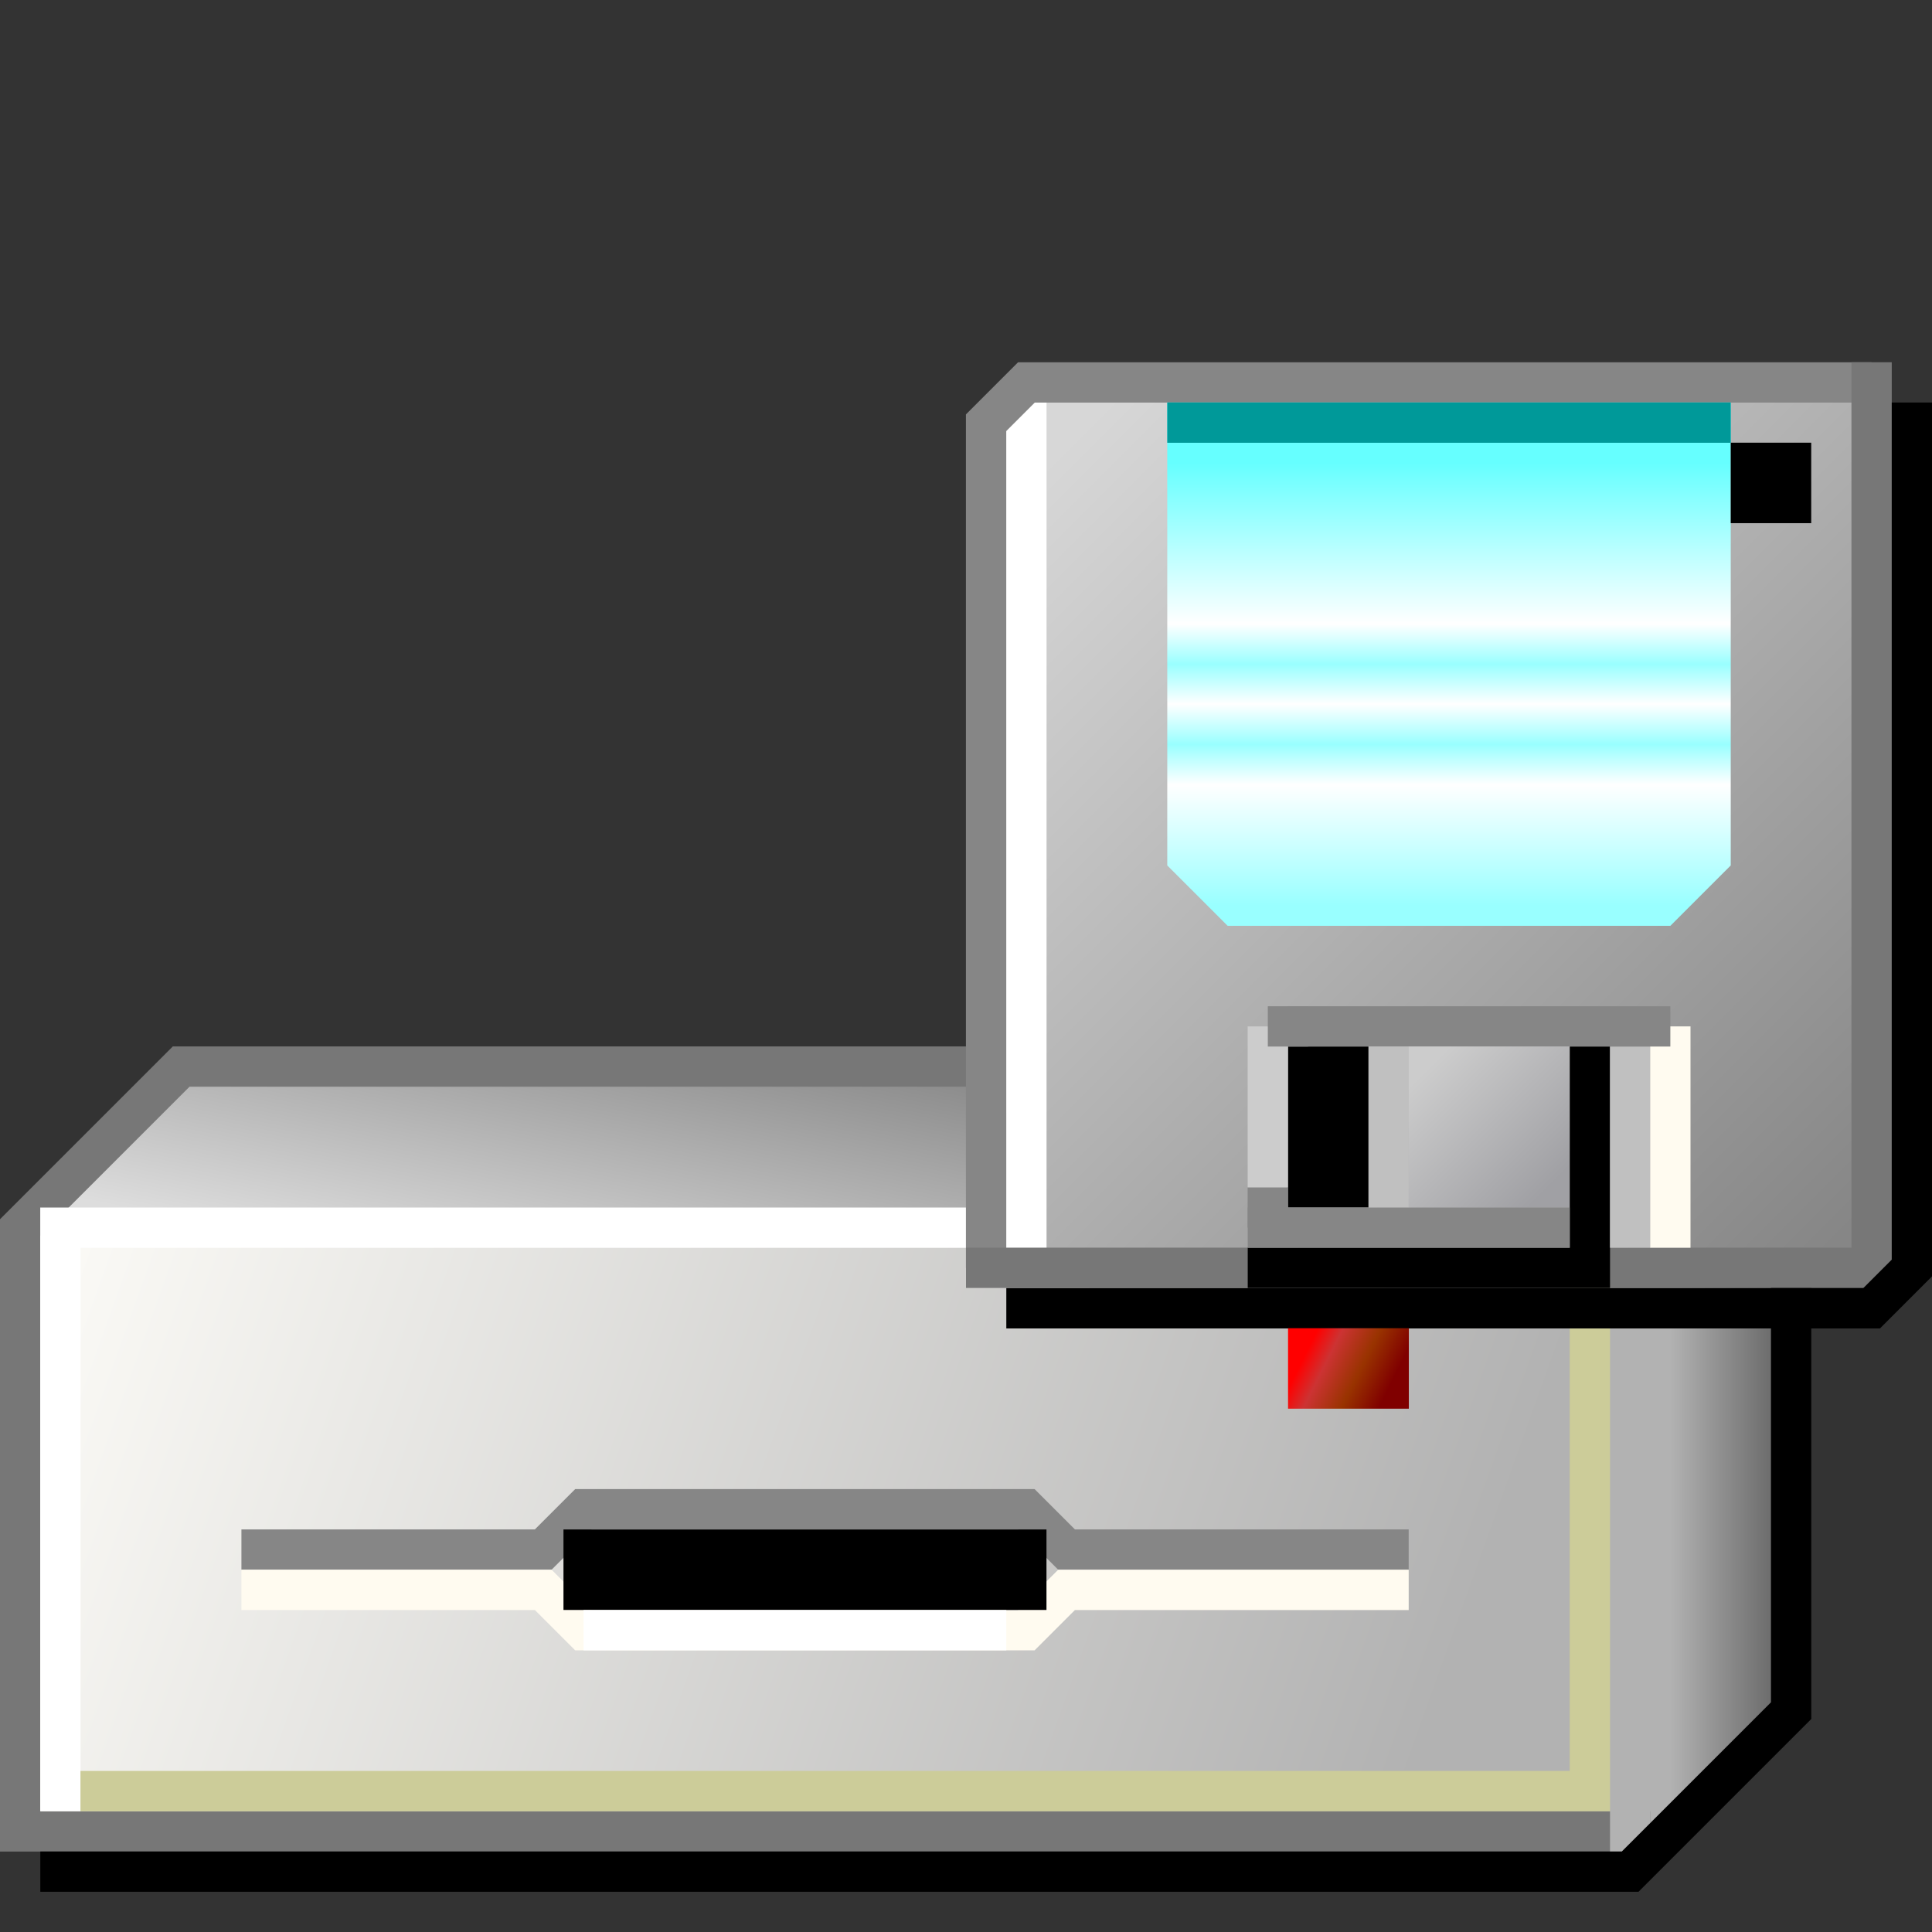 <?xml version="1.0" encoding="UTF-8" standalone="no"?>
<!-- Created with Inkscape (http://www.inkscape.org/) -->

<svg
   xmlns:dc="http://purl.org/dc/elements/1.1/"
   xmlns:cc="http://creativecommons.org/ns#"
   xmlns:rdf="http://www.w3.org/1999/02/22-rdf-syntax-ns#"
   xmlns:svg="http://www.w3.org/2000/svg"
   xmlns="http://www.w3.org/2000/svg"
   xmlns:xlink="http://www.w3.org/1999/xlink"
   xmlns:sodipodi="http://sodipodi.sourceforge.net/DTD/sodipodi-0.dtd"
   xmlns:inkscape="http://www.inkscape.org/namespaces/inkscape"
   width="48"
   height="48"
   viewBox="0 0 12.7 12.7"
   version="1.1"
   id="svg8"
   inkscape:version="0.92.3 (2405546, 2018-03-11)"
   sodipodi:docname="media-floppy.svg">
  <rect x="0" y="0" width="12.7" height="12.7" fill="#333333" stroke="none"/>
  <defs
     id="defs2">
    <linearGradient
       inkscape:collect="always"
       id="linearGradient916">
      <stop
         style="stop-color:#ff0000;stop-opacity:1"
         offset="0"
         id="stop912" />
      <stop
         id="stop920"
         offset="0.25"
         style="stop-color:#cc3333;stop-opacity:1" />
      <stop
         style="stop-color:#993300;stop-opacity:1"
         offset="0.625"
         id="stop922" />
      <stop
         style="stop-color:#800000;stop-opacity:1"
         offset="1"
         id="stop914" />
    </linearGradient>
    <linearGradient
       inkscape:collect="always"
       id="linearGradient898">
      <stop
         style="stop-color:#cccccc;stop-opacity:1"
         offset="0"
         id="stop894" />
      <stop
         style="stop-color:#a0a0a4;stop-opacity:1"
         offset="1"
         id="stop896" />
    </linearGradient>
    <linearGradient
       inkscape:collect="always"
       id="linearGradient849">
      <stop
         style="stop-color:#66ffff;stop-opacity:1"
         offset="0"
         id="stop845" />
      <stop
         id="stop853"
         offset="0.364"
         style="stop-color:#ffffff;stop-opacity:1" />
      <stop
         style="stop-color:#99ffff;stop-opacity:1"
         offset="0.455"
         id="stop855" />
      <stop
         id="stop857"
         offset="0.545"
         style="stop-color:#ffffff;stop-opacity:1" />
      <stop
         style="stop-color:#99ffff;stop-opacity:1"
         offset="0.636"
         id="stop859" />
      <stop
         id="stop861"
         offset="0.727"
         style="stop-color:#ffffff;stop-opacity:1" />
      <stop
         style="stop-color:#ccffff;stop-opacity:1"
         offset="0.864"
         id="stop863" />
      <stop
         style="stop-color:#99ffff;stop-opacity:1"
         offset="1"
         id="stop847" />
    </linearGradient>
    <linearGradient
       inkscape:collect="always"
       id="linearGradient988">
      <stop
         style="stop-color:#868686;stop-opacity:1"
         offset="0"
         id="stop984" />
      <stop
         style="stop-color:#d7d7d7;stop-opacity:1"
         offset="1"
         id="stop986" />
    </linearGradient>
    <linearGradient
       inkscape:collect="always"
       id="linearGradient899">
      <stop
         style="stop-color:#dddddd;stop-opacity:1"
         offset="0"
         id="stop895" />
      <stop
         style="stop-color:#868686;stop-opacity:1"
         offset="1"
         id="stop897" />
    </linearGradient>
    <linearGradient
       inkscape:collect="always"
       id="linearGradient889">
      <stop
         style="stop-color:#b2b2b2;stop-opacity:1"
         offset="0"
         id="stop885" />
      <stop
         style="stop-color:#5f5f5f;stop-opacity:1"
         offset="1"
         id="stop887" />
    </linearGradient>
    <linearGradient
       inkscape:collect="always"
       id="linearGradient879">
      <stop
         style="stop-color:#faf9f5;stop-opacity:1"
         offset="0"
         id="stop875" />
      <stop
         style="stop-color:#b2b2b2;stop-opacity:1"
         offset="1"
         id="stop877" />
    </linearGradient>
    <linearGradient
       inkscape:collect="always"
       xlink:href="#linearGradient879"
       id="linearGradient881"
       x1="0.529"
       y1="291.444"
       x2="9.393"
       y2="294.619"
       gradientUnits="userSpaceOnUse"
       gradientTransform="translate(0,1.058)" />
    <linearGradient
       inkscape:collect="always"
       xlink:href="#linearGradient889"
       id="linearGradient891"
       x1="8.07"
       y1="293.56"
       x2="8.864"
       y2="293.56"
       gradientUnits="userSpaceOnUse"
       gradientTransform="translate(2.91,0.397)" />
    <linearGradient
       inkscape:collect="always"
       xlink:href="#linearGradient899"
       id="linearGradient901"
       x1="1.058"
       y1="288.93"
       x2="1.455"
       y2="286.946"
       gradientUnits="userSpaceOnUse"
       gradientTransform="translate(-0.265,3.307)" />
    <linearGradient
       inkscape:collect="always"
       xlink:href="#linearGradient988"
       id="linearGradient990"
       x1="12.171"
       y1="292.37"
       x2="7.011"
       y2="287.21"
       gradientUnits="userSpaceOnUse"
       gradientTransform="translate(3.1000001e-7,6.1100001e-6)" />
    <linearGradient
       inkscape:collect="always"
       xlink:href="#linearGradient849"
       id="linearGradient851"
       x1="9.393"
       y1="287.343"
       x2="9.393"
       y2="290.253"
       gradientUnits="userSpaceOnUse" />
    <linearGradient
       inkscape:collect="always"
       xlink:href="#linearGradient898"
       id="linearGradient900"
       x1="9.393"
       y1="291.311"
       x2="10.186"
       y2="292.105"
       gradientUnits="userSpaceOnUse" />
    <linearGradient
       inkscape:collect="always"
       xlink:href="#linearGradient916"
       id="linearGradient918"
       x1="8.599"
       y1="293.164"
       x2="9.128"
       y2="293.428"
       gradientUnits="userSpaceOnUse" />
  </defs>
  <sodipodi:namedview
     id="base"
     pagecolor="#ffffff"
     bordercolor="#666666"
     borderopacity="1.0"
     inkscape:pageopacity="0.0"
     inkscape:pageshadow="2"
     inkscape:zoom="16"
     inkscape:cx="9.5558672"
     inkscape:cy="22.757009"
     inkscape:document-units="mm"
     inkscape:current-layer="layer1"
     showgrid="true"
     units="px"
     inkscape:pagecheckerboard="false"
     inkscape:window-width="1920"
     inkscape:window-height="948"
     inkscape:window-x="0"
     inkscape:window-y="27"
     inkscape:window-maximized="1"
     showguides="true">
    <inkscape:grid
       type="xygrid"
       id="grid3713"
       empspacing="2"
       spacingx="0.132"
       spacingy="0.132" />
  </sodipodi:namedview>
  <g
     inkscape:label="Layer 1"
     inkscape:groupmode="layer"
     id="layer1"
     transform="translate(0,-284.3)">
    <path
       style="opacity:1;fill:url(#linearGradient891);fill-opacity:1;fill-rule:nonzero;stroke:none;stroke-width:0.265;stroke-linecap:butt;stroke-linejoin:miter;stroke-miterlimit:4;stroke-dasharray:none;stroke-opacity:1"
       d="m 10.98,292.238 0.661,-0.661 0.265,-0.265 -0.132,0.265 v 3.836 l -0.661,0.794 -0.265,0.265 z"
       id="path883"
       inkscape:connector-curvature="0"
       sodipodi:nodetypes="cccccccc" />
    <path
       style="opacity:1;fill:url(#linearGradient901);fill-opacity:1;fill-rule:nonzero;stroke:none;stroke-width:0.265;stroke-linecap:butt;stroke-linejoin:miter;stroke-miterlimit:4;stroke-dasharray:none;stroke-opacity:1"
       d="m 1.455,291.311 -0.397,0.132 -0.926,0.926 H 10.848 10.98 l 0.661,-1.058 H 3.969 Z"
       id="path893"
       inkscape:connector-curvature="0"
       sodipodi:nodetypes="cccccccc" />
    <path
       style="opacity:1;fill:url(#linearGradient881);fill-opacity:1;fill-rule:nonzero;stroke:none;stroke-width:0.265;stroke-linecap:butt;stroke-linejoin:miter;stroke-miterlimit:4;stroke-dasharray:none;stroke-opacity:1"
       d="m 0.265,292.37 v 3.969 H 10.98 l 1e-6,-3.836 z"
       id="path873"
       inkscape:connector-curvature="0"
       sodipodi:nodetypes="ccccc" />
    <path
       style="opacity:1;fill:none;fill-opacity:0.789;fill-rule:nonzero;stroke:#777777;stroke-width:0.265;stroke-linecap:butt;stroke-linejoin:miter;stroke-miterlimit:4;stroke-dasharray:none;stroke-opacity:1"
       d="m 10.848,296.339 -10.716,0 v -3.969 L 1.191,291.311 h 10.451"
       id="path867"
       inkscape:connector-curvature="0"
       sodipodi:nodetypes="ccccc" />
    <path
       style="opacity:1;fill:none;fill-opacity:1;fill-rule:nonzero;stroke:#b2b2b2;stroke-width:0.265;stroke-linecap:butt;stroke-linejoin:miter;stroke-miterlimit:4;stroke-dasharray:none;stroke-opacity:1"
       d="m 10.716,292.634 0,3.969"
       id="path905"
       inkscape:connector-curvature="0"
       sodipodi:nodetypes="cc" />
    <path
       style="opacity:1;fill:none;fill-opacity:0.789;fill-rule:nonzero;stroke:#ffffff;stroke-width:0.265;stroke-linecap:butt;stroke-linejoin:miter;stroke-miterlimit:4;stroke-dasharray:none;stroke-opacity:1"
       d="m 0.397,296.206 v -3.836 H 11.113"
       id="path865"
       inkscape:connector-curvature="0" />
    <path
       style="opacity:1;fill:none;fill-opacity:0.789;fill-rule:nonzero;stroke:#000000;stroke-width:0.265;stroke-linecap:butt;stroke-linejoin:miter;stroke-miterlimit:4;stroke-dasharray:none;stroke-opacity:1"
       d="m 0.265,296.603 10.451,0 1.058,-1.058 v -4.233"
       id="path869"
       inkscape:connector-curvature="0"
       sodipodi:nodetypes="cccc" />
    <path
       style="opacity:1;fill:none;fill-opacity:0.789;fill-rule:nonzero;stroke:#cccc99;stroke-width:0.265;stroke-linecap:butt;stroke-linejoin:miter;stroke-miterlimit:4;stroke-dasharray:none;stroke-opacity:1"
       d="m 10.451,292.502 0,3.572 -9.922,-10e-6"
       id="path871"
       inkscape:connector-curvature="0"
       sodipodi:nodetypes="ccc" />
    <path
       style="opacity:1;fill:url(#linearGradient990);fill-opacity:1;fill-rule:nonzero;stroke:none;stroke-width:0.265;stroke-linecap:butt;stroke-linejoin:miter;stroke-miterlimit:4;stroke-dasharray:none;stroke-opacity:1"
       d="m 6.747,286.814 -0.265,0.265 v 5.556 h 5.821 v -5.821 z"
       id="path982"
       inkscape:connector-curvature="0" />
    <path
       style="opacity:1;fill:none;fill-opacity:1;fill-rule:nonzero;stroke:#ffffff;stroke-width:0.265;stroke-linecap:butt;stroke-linejoin:miter;stroke-miterlimit:4;stroke-dasharray:none;stroke-opacity:1"
       d="m 6.747,286.814 v 5.821"
       id="path978"
       inkscape:connector-curvature="0" />
    <path
       style="opacity:1;fill:none;fill-opacity:1;fill-rule:nonzero;stroke:#868686;stroke-width:0.265;stroke-linecap:butt;stroke-linejoin:miter;stroke-miterlimit:4;stroke-dasharray:none;stroke-opacity:1"
       d="M 12.303,286.814 H 6.747 l -0.265,0.265 v 5.556"
       id="path974"
       inkscape:connector-curvature="0"
       sodipodi:nodetypes="cccc" />
    <path
       style="opacity:1;fill:none;fill-opacity:1;fill-rule:nonzero;stroke:#777777;stroke-width:0.265;stroke-linecap:butt;stroke-linejoin:miter;stroke-miterlimit:4;stroke-dasharray:none;stroke-opacity:1"
       d="m 12.303,286.681 v 5.953 H 6.35"
       id="path976"
       inkscape:connector-curvature="0" />
    <path
       style="opacity:1;fill:none;fill-opacity:1;fill-rule:nonzero;stroke:#000000;stroke-width:0.265;stroke-linecap:butt;stroke-linejoin:miter;stroke-miterlimit:4;stroke-dasharray:none;stroke-opacity:1"
       d="m 12.568,286.946 v 5.689 l -0.265,0.265 H 6.615"
       id="path980"
       inkscape:connector-curvature="0" />
    <path
       style="opacity:1;fill:url(#linearGradient851);fill-opacity:1;fill-rule:nonzero;stroke:none;stroke-width:0.265;stroke-linecap:butt;stroke-linejoin:miter;stroke-miterlimit:4;stroke-dasharray:none;stroke-opacity:1"
       d="m 7.673,286.946 v 3.043 l 0.397,0.397 h 2.91 l 0.397,-0.397 v -3.043 z"
       id="path843"
       inkscape:connector-curvature="0" />
    <path
       style="opacity:1;fill:none;fill-opacity:1;fill-rule:nonzero;stroke:#009999;stroke-width:0.265;stroke-linecap:butt;stroke-linejoin:miter;stroke-miterlimit:4;stroke-dasharray:none;stroke-opacity:1"
       d="M 7.673,287.078 H 11.377"
       id="path866"
       inkscape:connector-curvature="0" />
    <path
       style="opacity:1;fill:#000000;fill-opacity:1;fill-rule:nonzero;stroke:none;stroke-width:0.265;stroke-linecap:butt;stroke-linejoin:miter;stroke-miterlimit:4;stroke-dasharray:none;stroke-opacity:1"
       d="m 11.509,287.21 h -0.132 v 0.529 h 0.529 v -0.529 z"
       id="path870"
       inkscape:connector-curvature="0" />
    <path
       style="opacity:1;fill:none;fill-opacity:1;fill-rule:nonzero;stroke:#000000;stroke-width:0.265;stroke-linecap:butt;stroke-linejoin:miter;stroke-miterlimit:4;stroke-dasharray:none;stroke-opacity:1"
       d="m 10.451,291.179 v 1.455 H 8.202"
       id="path872"
       inkscape:connector-curvature="0" />
    <path
       style="opacity:1;fill:none;fill-opacity:1;fill-rule:nonzero;stroke:#000000;stroke-width:0.265;stroke-linecap:butt;stroke-linejoin:miter;stroke-miterlimit:4;stroke-dasharray:none;stroke-opacity:1"
       d="m 8.599,291.179 v 0.926 h 0.265 v -0.926"
       id="path874"
       inkscape:connector-curvature="0" />
    <path
       style="opacity:1;fill:none;fill-opacity:1;fill-rule:nonzero;stroke:#c0c0c0;stroke-width:0.265;stroke-linecap:butt;stroke-linejoin:miter;stroke-miterlimit:4;stroke-dasharray:none;stroke-opacity:1"
       d="m 10.716,292.502 v -1.323"
       id="path876"
       inkscape:connector-curvature="0" />
    <path
       style="opacity:1;fill:none;fill-opacity:1;fill-rule:nonzero;stroke:#fffbf0;stroke-width:0.265;stroke-linecap:butt;stroke-linejoin:miter;stroke-miterlimit:4;stroke-dasharray:none;stroke-opacity:1"
       d="m 10.98,292.502 1e-6,-1.455"
       id="path878"
       inkscape:connector-curvature="0"
       sodipodi:nodetypes="cc" />
    <path
       style="opacity:1;fill:none;fill-opacity:1;fill-rule:nonzero;stroke:#868686;stroke-width:0.265;stroke-linecap:butt;stroke-linejoin:miter;stroke-miterlimit:4;stroke-dasharray:none;stroke-opacity:1"
       d="m 10.98,291.047 -2.514,0"
       id="path880"
       inkscape:connector-curvature="0"
       sodipodi:nodetypes="cc" />
    <path
       style="opacity:1;fill:none;fill-opacity:1;fill-rule:nonzero;stroke:#868686;stroke-width:0.265;stroke-linecap:butt;stroke-linejoin:miter;stroke-miterlimit:4;stroke-dasharray:none;stroke-opacity:1"
       d="M 10.319,292.37 H 8.202"
       id="path882"
       inkscape:connector-curvature="0" />
    <path
       style="opacity:1;fill:none;fill-opacity:1;fill-rule:nonzero;stroke:#868686;stroke-width:0.265;stroke-linecap:butt;stroke-linejoin:miter;stroke-miterlimit:4;stroke-dasharray:none;stroke-opacity:1"
       d="m 8.334,292.37 v -0.265"
       id="path884"
       inkscape:connector-curvature="0" />
    <path
       style="opacity:1;fill:none;fill-opacity:1;fill-rule:nonzero;stroke:#cccccc;stroke-width:0.265;stroke-linecap:butt;stroke-linejoin:miter;stroke-miterlimit:4;stroke-dasharray:none;stroke-opacity:1"
       d="m 8.334,292.105 v -1.058"
       id="path888"
       inkscape:connector-curvature="0" />
    <path
       style="opacity:1;fill:none;fill-opacity:1;fill-rule:nonzero;stroke:#868686;stroke-width:0.265;stroke-linecap:butt;stroke-linejoin:miter;stroke-miterlimit:4;stroke-dasharray:none;stroke-opacity:1"
       d="M 8.599,291.047 H 8.334"
       id="path886"
       inkscape:connector-curvature="0" />
    <path
       style="opacity:1;fill:none;fill-opacity:1;fill-rule:nonzero;stroke:#c0c0c0;stroke-width:0.265;stroke-linecap:butt;stroke-linejoin:miter;stroke-miterlimit:4;stroke-dasharray:none;stroke-opacity:1"
       d="m 9.128,291.179 v 1.058"
       id="path890"
       inkscape:connector-curvature="0" />
    <rect
       style="opacity:1;fill:url(#linearGradient900);fill-opacity:1;fill-rule:nonzero;stroke:none;stroke-width:0.265;stroke-linecap:butt;stroke-linejoin:miter;stroke-miterlimit:4;stroke-dasharray:none;stroke-opacity:1"
       id="rect892"
       width="1.058"
       height="1.058"
       x="9.26"
       y="291.179" />
    <path
       style="opacity:1;fill:none;fill-opacity:1;fill-rule:nonzero;stroke:#868686;stroke-width:0.265;stroke-linecap:butt;stroke-linejoin:miter;stroke-miterlimit:4;stroke-dasharray:none;stroke-opacity:1"
       d="m 1.587,294.486 h 1.984 l 0.265,-0.265 h 2.91 l 0.265,0.265 h 2.249"
       id="path904"
       inkscape:connector-curvature="0" />
    <path
       style="opacity:1;fill:none;fill-opacity:1;fill-rule:nonzero;stroke:#fffbf0;stroke-width:0.265;stroke-linecap:butt;stroke-linejoin:miter;stroke-miterlimit:4;stroke-dasharray:none;stroke-opacity:1"
       d="m 1.587,294.751 h 1.984 l 0.265,0.265 h 2.91 l 0.265,-0.265 h 2.249"
       id="path906"
       inkscape:connector-curvature="0" />
    <rect
       style="opacity:1;fill:#000000;fill-opacity:1;fill-rule:nonzero;stroke:none;stroke-width:0.265;stroke-linecap:butt;stroke-linejoin:miter;stroke-miterlimit:4;stroke-dasharray:none;stroke-opacity:1"
       id="rect902"
       width="3.175"
       height="0.529"
       x="3.704"
       y="294.354" />
    <path
       style="opacity:1;fill:none;fill-opacity:1;fill-rule:nonzero;stroke:#ffffff;stroke-width:0.265;stroke-linecap:butt;stroke-linejoin:miter;stroke-miterlimit:4;stroke-dasharray:none;stroke-opacity:1"
       d="M 3.836,295.016 H 6.615"
       id="path908"
       inkscape:connector-curvature="0" />
    <rect
       style="opacity:1;fill:url(#linearGradient918);fill-opacity:1;fill-rule:nonzero;stroke:none;stroke-width:0.265;stroke-linecap:butt;stroke-linejoin:miter;stroke-miterlimit:4;stroke-dasharray:none;stroke-opacity:1"
       id="rect910"
       width="0.794"
       height="0.529"
       x="8.467"
       y="293.031" />
  </g>
</svg>
